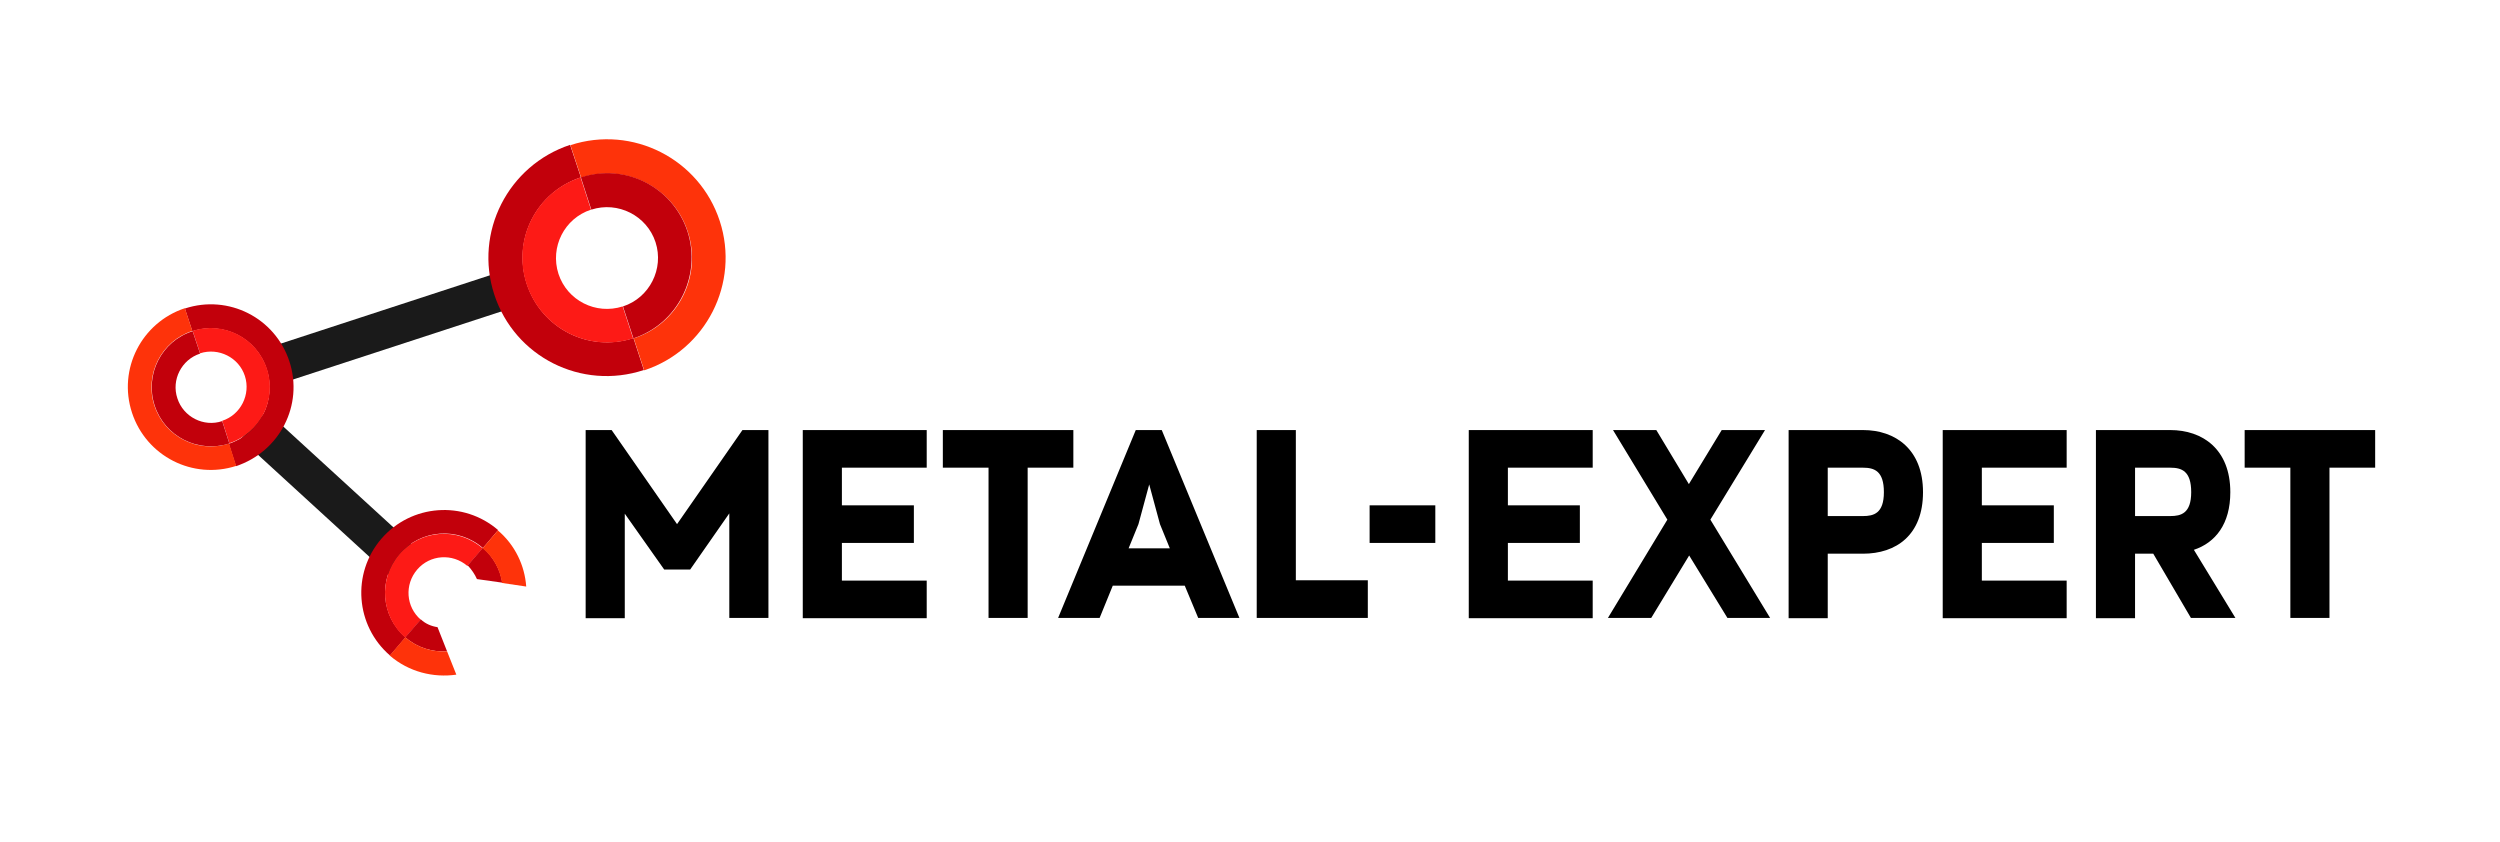 <svg xmlns="http://www.w3.org/2000/svg" viewBox="0 0 837.1 282"><path fill="#1A1A1A" d="M165.016 91.856l3.943 12.072-76.523 24.996-3.944-12.073zm-23.581 93.604l-8.575 9.368-52.222-47.805 8.575-9.367z"/><path fill="#C2000B" d="M165.5 98.6c-6.8-20.8 4.6-43.2 25.4-50.1l3.6 10.9c-14.9 4.9-23 20.8-18.1 35.7 4.9 14.9 20.8 23 35.7 18.1l3.5 10.7c-20.9 6.9-43.3-4.4-50.1-25.3z"/><path fill="#FD1A16" d="M176.3 95.1c-4.9-14.9 3.3-30.9 18.1-35.7l3.5 10.8c-8.9 2.9-13.8 12.5-10.9 21.5 2.9 8.9 12.5 13.8 21.5 10.9l3.5 10.7c-14.8 4.8-30.8-3.3-35.7-18.2z"/><path fill="#FE330A" d="M241 74c-6.8-20.8-29.2-32.2-50-25.4l3.6 10.9c14.9-4.9 30.9 3.3 35.7 18.1 4.9 14.9-3.3 30.9-18.1 35.7l3.5 10.7c20.7-6.8 32.1-29.2 25.3-50z"/><path fill="#C2000B" d="M230.2 77.5c-4.9-14.9-20.8-23-35.7-18.1l3.5 10.8c8.9-2.9 18.6 2 21.5 10.9 2.9 8.9-2 18.6-10.9 21.5l3.5 10.7c14.8-4.9 22.9-20.9 18.1-35.8zM96.9 121c-4.8-14.6-20.4-22.5-35-17.7l2.5 7.6c10.4-3.4 21.6 2.3 24.9 12.7 3.4 10.4-2.3 21.6-12.7 25l2.4 7.5c14.7-4.9 22.7-20.5 17.9-35.1z"/><path fill="#FD1A16" d="M89.4 123.5c-3.4-10.4-14.6-16.1-24.9-12.7l2.5 7.5c6.2-2 13 1.4 15 7.6 2 6.2-1.4 13-7.6 15l2.4 7.5c10.3-3.4 16-14.5 12.6-24.9z"/><path fill="#FE330A" d="M44.2 138.2c-4.8-14.6 3.2-30.2 17.7-35l2.5 7.6c-10.4 3.4-16.1 14.6-12.7 25 3.4 10.4 14.6 16.1 25 12.7l2.4 7.5c-14.5 4.7-30.1-3.2-34.9-17.8z"/><path fill="#C2000B" d="M51.8 135.8c-3.4-10.4 2.3-21.6 12.7-24.9l2.5 7.5c-6.2 2-9.7 8.8-7.6 15 2 6.2 8.8 9.7 15 7.6l2.4 7.5c-10.5 3.3-21.6-2.3-25-12.7zm75.9 44.6c-10 11.6-8.7 29.1 2.9 39.1l5.2-6.1c-8.3-7.1-9.2-19.6-2-27.9 7.1-8.3 19.6-9.2 27.9-2l5.1-6c-11.6-10-29.1-8.7-39.1 2.9z"/><path fill="#FD1A16" d="M133.7 185.6c-7.1 8.3-6.2 20.8 2 27.9l5.2-6c-5-4.3-5.5-11.8-1.2-16.8s11.8-5.5 16.8-1.2l5.1-5.9c-8.3-7.2-20.8-6.3-27.9 2z"/><path d="M159.7 193.9l8.5 1.2c-.7-4.4-2.9-8.5-6.5-11.7l-5.1 5.9c1.3 1.4 2.4 3 3.1 4.6zM146.5 210c-2-.3-4-1.1-5.6-2.6l-5.2 6c4 3.5 9.1 5 14 4.7l-3.2-8.1z" fill="#C2000B"/><path d="M168.1 195.2l8.1 1.2c-.5-7-3.7-13.9-9.5-18.8l-5.1 6c3.7 3 5.8 7.2 6.5 11.6zm-18.4 22.9c-4.9.3-9.9-1.2-14-4.7l-5.2 6.1c6.4 5.5 14.6 7.5 22.3 6.4l-3.1-7.8z" fill="#FE330A"/><path d="M244.2 206.9v-35l-13.1 18.8h-8.7L209.2 172v35h-13.1v-63h8.7l21.9 31.5 21.9-31.5h8.7v62.9h-13.1zm24.6 0V144h41.5v12.6h-28.4v12.6H306v12.6h-24.1v12.6h28.4V207h-41.5zm62.2 0v-50.3h-15.3V144h43.7v12.6h-15.3v50.3H331zm70.2 0l-4.5-10.8h-24.1l-4.4 10.8h-13.9l26-62.9h8.7l26 62.9h-13.8zm-12.8-31.4l-3.6-13.3-3.6 13.3-3.3 8.1h13.8l-3.3-8.1zm69.6 31.4h-37.2V144h13.1v50.3H458v12.6zm.6-25.1v-12.6h22v12.6h-22zm33.2 25.1V144h41.5v12.6h-28.4v12.6H529v12.6h-24.1v12.6h28.4V207h-41.5zm86.6 0L565.6 186l-12.7 20.9h-14.5l19.9-32.9-18.2-30h14.5l10.9 18.1 11-18.1H591l-18.3 30 20 32.9h-14.3zm20.5 0V144h24.9c10.8 0 20.1 6.4 20.1 20.8s-9 20.6-20.1 20.6H612V207h-13.1zm24.9-34.1c3.6 0 7-.9 7-8s-3.2-8.2-7-8.2H612v16.2h11.8zm26.7 34.1V144H692v12.6h-28.4v12.6h24.1v12.6h-24.1v12.6H692V207h-41.5zm83.1 0L721 185.4h-6.1V207h-13.1v-63h24.9c10.8 0 20.1 6.4 20.1 20.8 0 10.7-5 16.9-12.2 19.3l13.9 22.8h-14.9zm-6.9-34.1c3.6 0 7-.9 7-8s-3.2-8.2-7-8.2h-11.8v16.2h11.8zm40.2 34.1v-50.3h-15.3V144h43.7v12.6H780v50.3h-13.1z"/></svg>